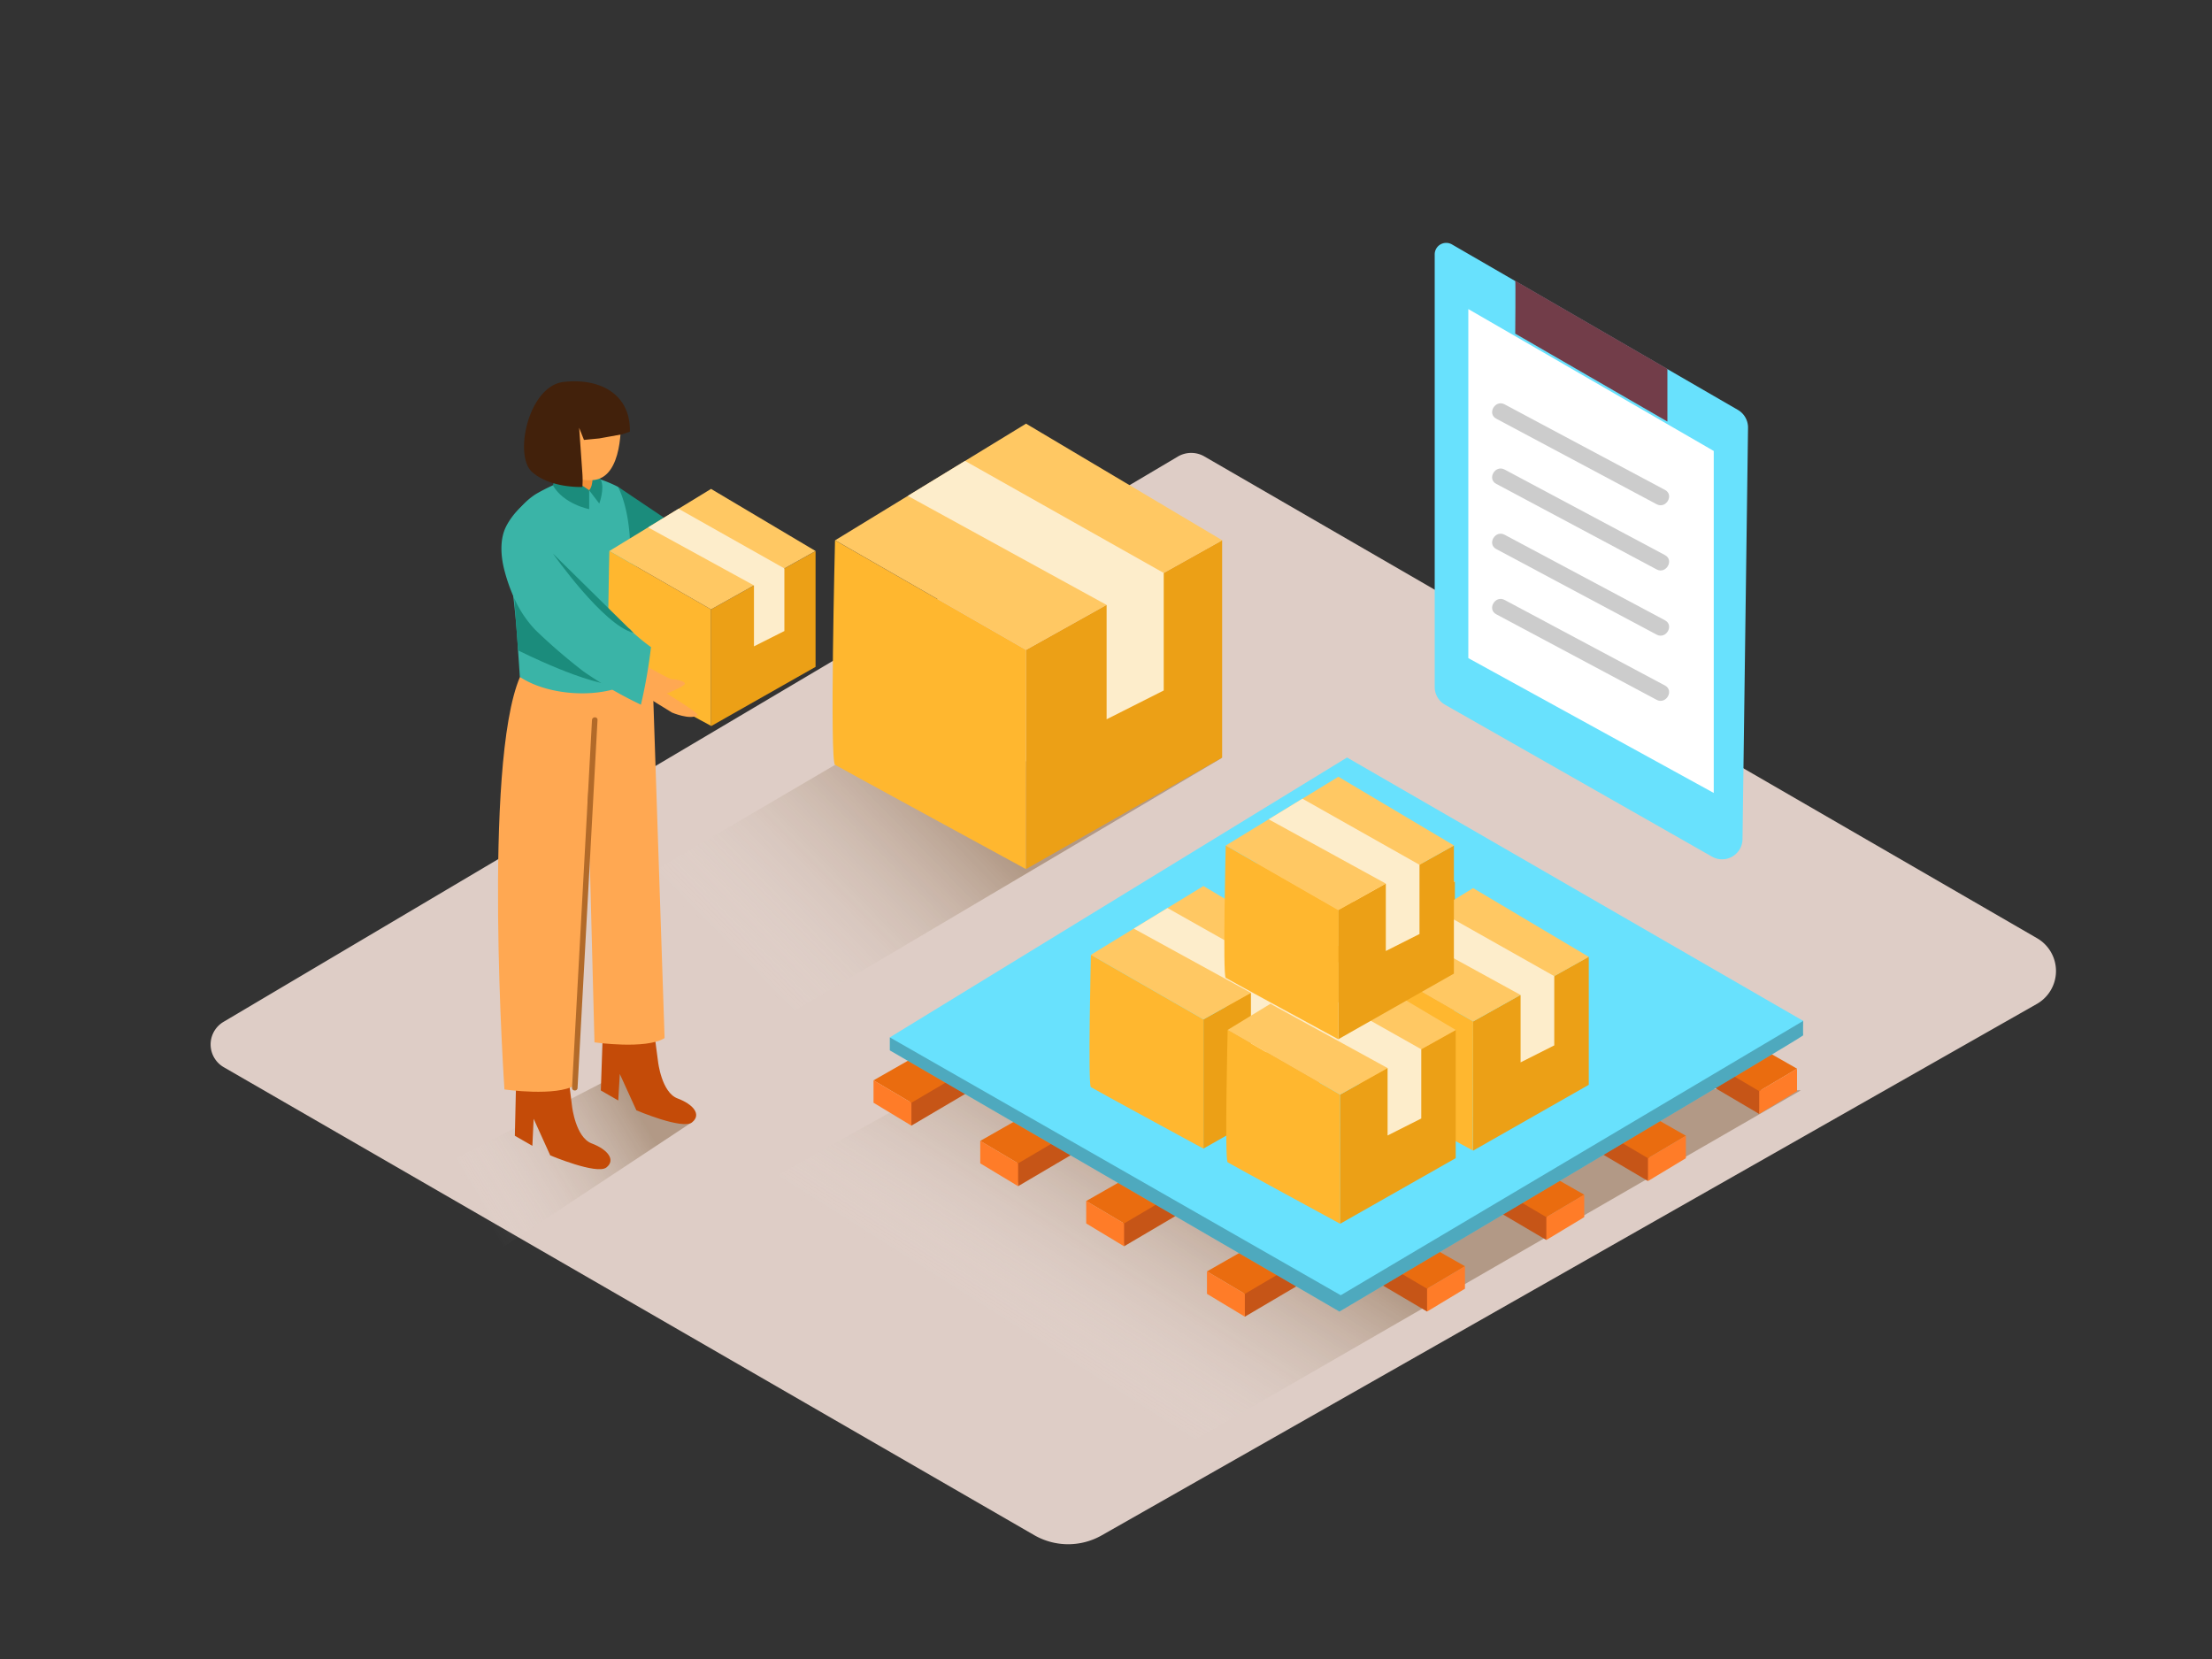 <svg id="Layer_1" data-name="Layer 1" xmlns="http://www.w3.org/2000/svg" xmlns:xlink="http://www.w3.org/1999/xlink" viewBox="0 0 400 300"><rect x="0" y="0" width="400" height="300" fill="#333333" stroke="none"/><defs><linearGradient id="linear-gradient" x1="132.13" y1="173.07" x2="167.22" y2="138.76" gradientUnits="userSpaceOnUse"><stop offset="0" stop-color="#fff" stop-opacity="0"/><stop offset="0.99" stop-color="#552d00"/></linearGradient><linearGradient id="linear-gradient-2" x1="196.89" y1="249.7" x2="220.5" y2="212.39" xlink:href="#linear-gradient"/><linearGradient id="linear-gradient-3" x1="86.13" y1="217.49" x2="115.18" y2="200.23" xlink:href="#linear-gradient"/></defs><title>61-70</title><path d="M40.49,193l146.56,84.62a12.28,12.28,0,0,0,12.21,0l169.09-96.09a6.85,6.85,0,0,0,0-11.88L217.81,82.55a4.75,4.75,0,0,0-4.8,0L40.44,184.77A4.75,4.75,0,0,0,40.49,193Z" fill="#decdc6"/><polyline points="221.02 137.02 96.95 210.41 62.6 190.18 151.02 138.3" opacity="0.32" fill="url(#linear-gradient)"/><polyline points="325.66 197.16 196.42 271.7 116.39 225.98 172.45 194.76" opacity="0.32" fill="url(#linear-gradient-2)"/><polyline points="203.27 225.37 214.05 219.02 211.09 215.85 202.78 221.28" fill="#c65517"/><polyline points="196.42 217.18 208.97 210.03 213.51 215.21 203.27 221.24" fill="#ea6c0f"/><polygon points="203.27 221.24 196.42 217.18 196.42 221.24 203.27 225.37 203.27 221.24" fill="#ff7c28"/><polyline points="184.11 214.5 194.89 208.15 191.94 204.98 183.63 210.41" fill="#c65517"/><polyline points="177.26 206.31 189.81 199.16 194.35 204.34 184.11 210.37" fill="#ea6c0f"/><polygon points="184.11 210.37 177.26 206.31 177.26 210.37 184.11 214.5 184.11 210.37" fill="#ff7c28"/><polyline points="164.81 203.55 175.59 197.2 172.63 194.02 164.32 199.45" fill="#c65517"/><polyline points="157.96 195.36 170.51 188.2 175.05 193.39 164.81 199.41" fill="#ea6c0f"/><polygon points="164.81 199.41 157.96 195.36 157.96 199.41 164.81 203.55 164.81 199.41" fill="#ff7c28"/><polyline points="225.11 238.1 235.89 231.75 232.93 228.57 224.62 234.01" fill="#c65517"/><polyline points="218.26 229.91 230.81 222.75 235.35 227.94 225.11 233.97" fill="#ea6c0f"/><polygon points="225.11 233.97 218.26 229.91 218.26 233.97 225.11 238.1 225.11 233.97" fill="#ff7c28"/><polyline points="279.63 224.23 268.85 217.88 271.8 214.71 280.11 220.14" fill="#c65517"/><polyline points="286.48 216.04 273.93 208.89 269.39 214.07 279.63 220.1" fill="#ea6c0f"/><polygon points="279.63 220.1 286.48 216.04 286.48 220.1 279.63 224.23 279.63 220.1" fill="#ff7c28"/><polyline points="298.01 213.57 287.23 207.22 290.18 204.05 298.49 209.48" fill="#c65517"/><polyline points="304.86 205.38 292.31 198.23 287.77 203.41 298.01 209.44" fill="#ea6c0f"/><polygon points="298.01 209.44 304.86 205.38 304.86 209.44 298.01 213.57 298.01 209.44" fill="#ff7c28"/><polyline points="318.12 201.44 307.34 195.09 310.29 191.91 318.6 197.34" fill="#c65517"/><polyline points="324.96 193.25 312.41 186.09 307.88 191.28 318.12 197.31" fill="#ea6c0f"/><polygon points="318.12 197.31 324.96 193.25 324.96 197.31 318.12 201.44 318.12 197.31" fill="#ff7c28"/><polyline points="258.06 237.17 247.28 230.82 250.23 227.65 258.54 233.08" fill="#c65517"/><polyline points="264.91 228.98 252.35 221.83 247.82 227.01 258.06 233.04" fill="#ea6c0f"/><polygon points="258.06 233.04 264.91 228.98 264.91 233.04 258.06 237.17 258.06 233.04" fill="#ff7c28"/><path d="M160.91,187.59v2.35l81.31,47.23s83.9-49.69,83.85-49.95,0-2.61,0-2.61" fill="#68e1fd"/><path d="M160.91,187.59v2.35l81.31,47.23s83.9-49.69,83.85-49.95,0-2.61,0-2.61" opacity="0.25"/><polygon points="242.45 234.22 326.08 184.61 243.59 136.98 160.91 187.59 242.45 234.22" fill="#68e1fd"/><path d="M242.18,194.47V171.11l20.91-11.68V182.6Z" fill="#eca016"/><path d="M242.18,171.11l-20.35-11.68s-.57,23.55,0,23.93,20.35,11.12,20.35,11.12Z" fill="#ffb72f"/><polygon points="221.83 159.43 242.18 146.99 263.09 159.43 242.18 171.11 221.83 159.43" fill="#ffc863"/><polygon points="229.58 154.69 250.76 166.31 250.76 178.5 256.85 175.43 256.85 162.91 235.67 150.97 229.58 154.69" fill="#fdedcb"/><path d="M217.62,207.7V184.34l20.91-11.68v23.17Z" fill="#eca016"/><path d="M217.62,184.34l-20.35-11.68s-.57,23.55,0,23.93,20.35,11.12,20.35,11.12Z" fill="#ffb72f"/><polygon points="197.27 172.66 217.62 160.22 238.53 172.66 217.62 184.34 197.27 172.66" fill="#ffc863"/><polygon points="205.02 167.92 226.21 179.54 226.21 191.73 232.29 188.66 232.29 176.14 211.12 164.2 205.02 167.92" fill="#fdedcb"/><path d="M266.39,208.07V184.71L287.3,173v23.17Z" fill="#eca016"/><path d="M266.39,184.71,246,173s-.57,23.55,0,23.93,20.35,11.12,20.35,11.12Z" fill="#ffb72f"/><polygon points="246.04 173.03 266.39 160.6 287.3 173.03 266.39 184.71 246.04 173.03" fill="#ffc863"/><polygon points="253.79 168.3 274.97 179.92 274.97 192.11 281.06 189.04 281.06 176.52 259.88 164.57 253.79 168.3" fill="#fdedcb"/><path d="M242.33,221.3V197.94l20.91-11.68v23.17Z" fill="#eca016"/><path d="M242.33,197.94,222,186.25s-.57,23.55,0,23.93,20.35,11.12,20.35,11.12Z" fill="#ffb72f"/><polygon points="221.99 186.25 242.33 173.82 263.25 186.25 242.33 197.94 221.99 186.25" fill="#ffc863"/><polygon points="229.74 181.52 250.92 193.14 250.92 205.33 257.01 202.26 257.01 189.74 235.83 177.79 229.74 181.52" fill="#fdedcb"/><path d="M242,187.93V164.57l20.91-11.68v23.17Z" fill="#eca016"/><path d="M242,164.57l-20.35-11.68s-.57,23.55,0,23.93S242,187.93,242,187.93Z" fill="#ffb72f"/><polygon points="221.67 152.89 242.02 140.46 262.93 152.89 242.02 164.57 221.67 152.89" fill="#ffc863"/><polygon points="229.42 148.16 250.6 159.78 250.6 171.97 256.69 168.9 256.69 156.38 235.52 144.43 229.42 148.16" fill="#fdedcb"/><path d="M185.54,157.16V117.52L221,97.7V137Z" fill="#eca016"/><path d="M185.54,117.52,151,97.7s-1,40,0,40.6,34.52,18.86,34.52,18.86Z" fill="#ffb72f"/><polygon points="151.02 97.7 185.54 76.61 221.02 97.7 185.54 117.52 151.02 97.7" fill="#ffc863"/><polygon points="164.16 89.67 200.11 109.39 200.11 130.07 210.44 124.86 210.44 103.61 174.51 83.35 164.16 89.67" fill="#fdedcb"/><polyline points="111.79 88.05 123.63 96.01 117.2 102.44 110.19 102.44" fill="#1b8c7c"/><path d="M88.07,227.43l37.06-24.5L112,194.18,70.54,215.65C74.62,222.33,81.51,223,88.07,227.43Z" opacity="0.32" fill="url(#linear-gradient-3)"/><path d="M103.45,200.09s.64,5.59,3.55,6.68,4.39,3,2.65,4.35-10.15-2.19-10.15-2.19l-3-6.62-.23,4.89-3.17-1.82.41-17.68,8.68,2.35Z" fill="#c44b08"/><path d="M119,192s.63,5.55,3.52,6.63,4.36,2.93,2.63,4.32-10.07-2.17-10.07-2.17l-3-6.57L111.8,199l-3.15-1.81.57-16.66,8.45,1.44Z" fill="#c44b08"/><path d="M107.27,123.74,104,196.23c-3.39,2.12-12.78.78-12.78.78s-4-58.72,2.81-74.6" fill="#ffa852"/><path d="M105.67,117.91l1.83,70.58s9.32,1.34,12.68-.77l-2.43-72.88" fill="#ffa852"/><path d="M94,122.4c4.35,2.91,11.83,3.82,17.39,2.13a16.23,16.23,0,0,0,3.12-2.66c-.23-5.5-.51-11-.48-16.52s.23-12.13-2.26-17.31a23.57,23.57,0,0,0-4.91-1.86c-2.58-.66-7.93,1.93-10.11,3.26A12.39,12.39,0,0,0,91.35,98a163.39,163.39,0,0,1,2.33,19.6C93.78,119.18,93.91,120.79,94,122.4Z" fill="#3ab4a7"/><path d="M107.73,84.67s-.08,3.8-1.58,4.38-5.21-1.37-5.25-2.45,2.54-3.38,2.54-3.38" fill="#f49138"/><path d="M100,87.79l.64-3.06,5.9,3.91v3.43S101.92,91.17,100,87.79Z" fill="#1b8c7c"/><path d="M106.53,88.65l1.84,2.41s1-2.7.3-4.24-1.56-1.76-1.56-1.76S107.44,87.74,106.53,88.65Z" fill="#1b8c7c"/><path d="M112.25,75.92s.58,10.53-5.06,10.9-5.12-4.1-5.12-4.1-1.45-9.57,3.67-10.3S112.25,75.92,112.25,75.92Z" fill="#ffa852"/><path d="M108.37,79.28l-2.77.27-.87-2.19.58,8.21a16.68,16.68,0,0,1,0,2.49s-5.77.27-9.11-2.73-.63-15.52,5.7-16.26,12.15,2,12,9l-1.37.46Z" fill="#42210b"/><path d="M128.58,131.31V110.2l18.9-10.55v20.94Z" fill="#eca016"/><path d="M128.58,110.2,110.19,99.64s-.51,21.28,0,21.62,18.39,10,18.39,10Z" fill="#ffb72f"/><polygon points="110.19 99.64 128.58 88.41 147.48 99.64 128.58 110.2 110.19 99.64" fill="#ffc863"/><polygon points="117.2 95.37 136.34 105.86 136.34 116.88 141.84 114.11 141.84 102.79 122.7 92 117.2 95.37" fill="#fdedcb"/><path d="M112.27,123.16l9.26,5.7s3.28,1.39,4.61.48c.43-.29-5.57-3.93-5.57-3.93s3.28-1.3,3.28-1.79-1.87-.84-2.32-.78-7.12-3.78-7.12-3.78Z" fill="#ffa852"/><path d="M93,108.2l.68,9.4s12.91,6.56,18.59,6.33S93,108.2,93,108.2Z" fill="#1b8c7c"/><path d="M114.54,114.44a6.85,6.85,0,0,1-.59-.67,28.07,28.07,0,0,1-7.76-6.07c-2.17-2.33-4.86-5.32-5.77-8.4a.67.67,0,0,1,0-.12,14.68,14.68,0,0,1-1.54-8.78,1.77,1.77,0,0,0-1.07-.55c-2.54.1-5.21,3.19-6.3,5.37s-1,5-.38,7.58A31,31,0,0,0,93,108.2a20.18,20.18,0,0,0,3.78,5.68,101.67,101.67,0,0,0,8.75,7.55,73.85,73.85,0,0,0,10.37,6,92.48,92.48,0,0,0,1.82-10.41A36.14,36.14,0,0,1,114.54,114.44Z" fill="#3ab4a7"/><path d="M100,100.11s9.07,12.94,14.55,14.33Z" fill="#1b8c7c"/><path d="M107.05,130.19l-3.61,66.53c0,.64,1,.64,1,0l3.61-66.53C108.09,129.55,107.09,129.55,107.05,130.19Z" fill="#b26a29"/><path d="M316.1,77.34l-1,74.41a3.69,3.69,0,0,1-5.51,3.16L261.3,127.43a3.69,3.69,0,0,1-1.86-3.21V46a2.08,2.08,0,0,1,3.12-1.8l51.7,29.92A3.69,3.69,0,0,1,316.1,77.34Z" fill="#68e1fd"/><path d="M274,50.77c.09.05,0,9.56,0,9.56l27.52,15.9V66.7Z" fill="#723d49"/><polygon points="265.52 55.89 309.9 81.55 309.9 143.39 265.52 119.01 265.52 55.89" fill="#fff"/><line x1="271.33" y1="74.41" x2="300.3" y2="89.88" fill="#fff"/><path d="M270.57,75.71l29,15.47c1.7.91,3.22-1.68,1.51-2.59l-29-15.47c-1.7-.91-3.22,1.68-1.51,2.59Z" fill="#ccc"/><line x1="271.33" y1="86.2" x2="300.3" y2="101.67" fill="#fff"/><path d="M270.57,87.5l29,15.47c1.7.91,3.22-1.68,1.51-2.59l-29-15.47c-1.7-.91-3.22,1.68-1.51,2.59Z" fill="#ccc"/><line x1="271.33" y1="98" x2="300.3" y2="113.47" fill="#fff"/><path d="M270.57,99.29l29,15.47c1.7.91,3.22-1.68,1.51-2.59l-29-15.47c-1.7-.91-3.22,1.68-1.51,2.59Z" fill="#ccc"/><line x1="271.33" y1="109.79" x2="300.3" y2="125.26" fill="#fff"/><path d="M270.57,111.08l29,15.47c1.7.91,3.22-1.68,1.51-2.59l-29-15.47c-1.7-.91-3.22,1.68-1.51,2.59Z" fill="#ccc"/></svg>